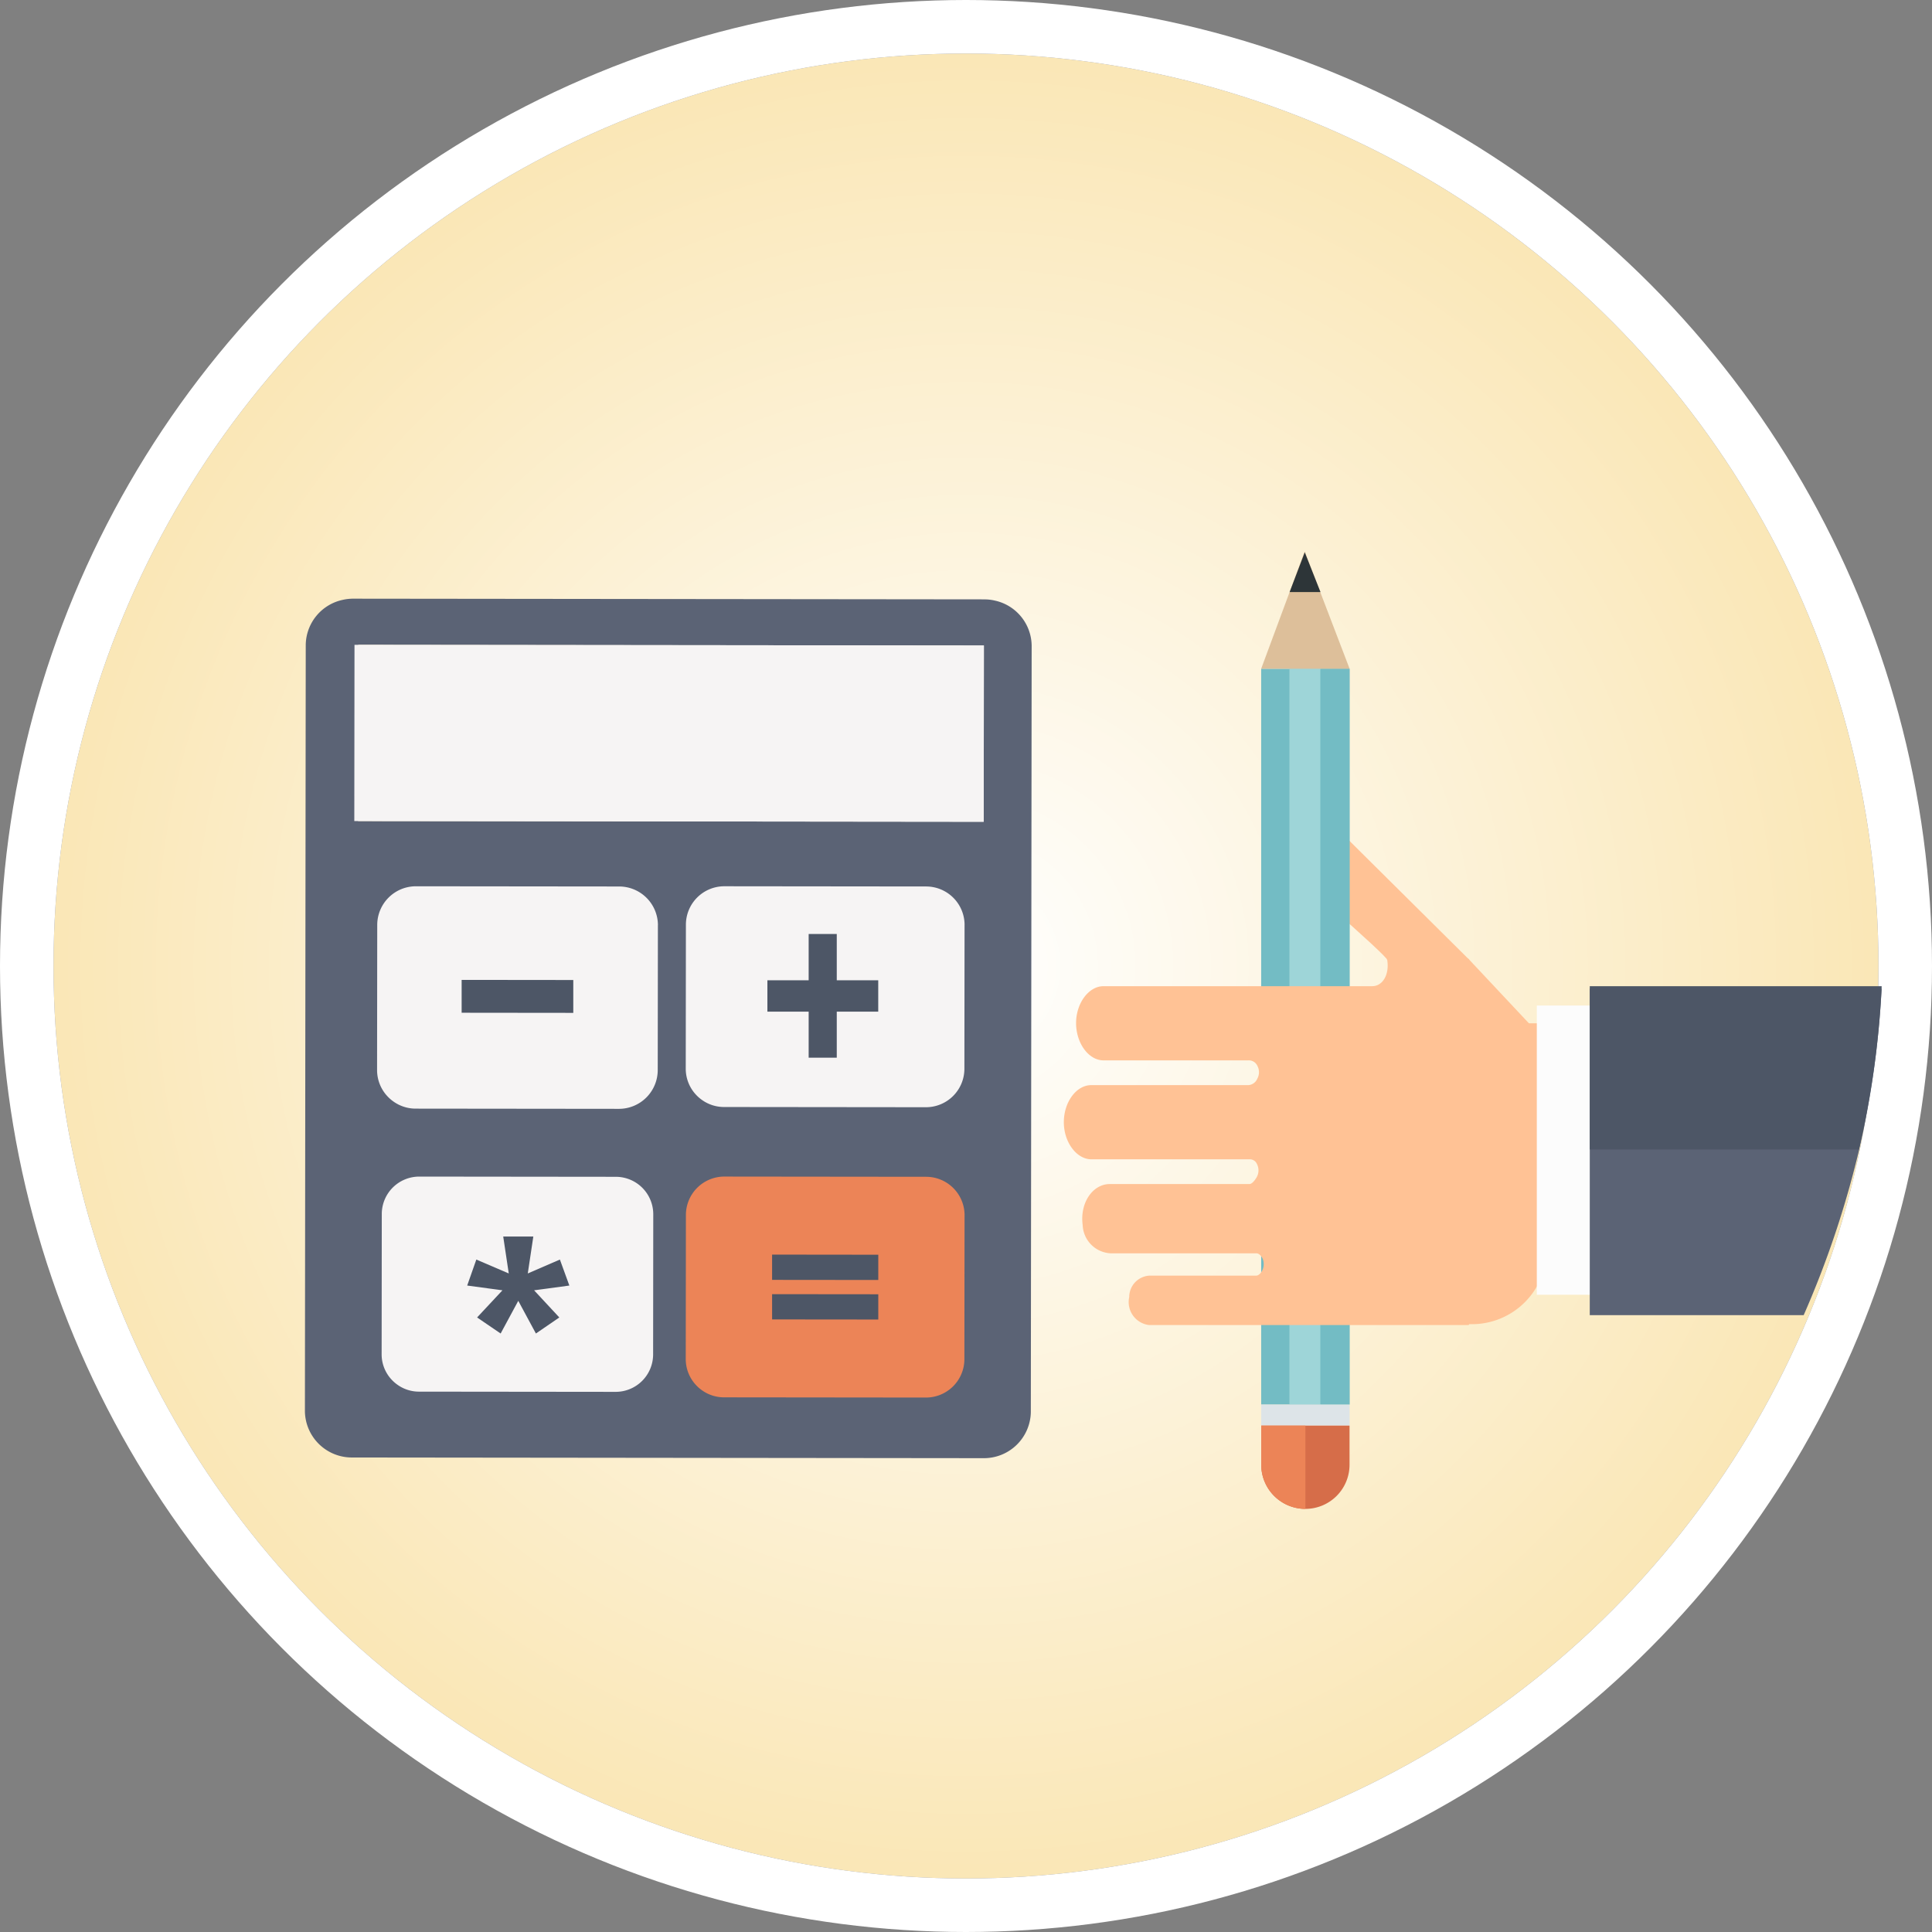 <svg xmlns="http://www.w3.org/2000/svg" xmlns:xlink="http://www.w3.org/1999/xlink" width="144.41" height="144.41" viewBox="0 0 144.41 144.41">
  <rect x="0" y="0" width="144.41" height="144.41" fill="#808080" stroke="none"/>
  <defs>
    <radialGradient id="radial-gradient" cx="0.5" cy="0.5" r="0.5" gradientUnits="objectBoundingBox">
      <stop offset="0" stop-color="#fff"/>
      <stop offset="1" stop-color="#fae7b7"/>
    </radialGradient>
  </defs>
  <g id="Grupo_26376" data-name="Grupo 26376" transform="translate(-486 -1643)">
    <g id="Elipse_1117" data-name="Elipse 1117" transform="translate(490 1647)" stroke="#fff" stroke-width="4" fill="url(#radial-gradient)">
      <circle cx="68.205" cy="68.205" r="68.205" stroke="none"/>
      <circle cx="68.205" cy="68.205" r="70.205" fill="none"/>
    </g>
    <g id="Grupo_25808" data-name="Grupo 25808" transform="translate(120.316 2.631)">
      <path id="Trazado_47041" data-name="Trazado 47041" d="M1645.081,419.727c-1.051-.921-1.585-1.762-1.336-2.963,0,0,1.427-3.089,4.094-1.09l11.323,11.235-6.16-.015C1652.981,426.555,1645.081,419.727,1645.081,419.727Z" transform="translate(-1183.634 1285.218)" fill="#ffc295"/>
      <path id="Trazado_47042" data-name="Trazado 47042" d="M1308.1,333.463a3.535,3.535,0,0,0-.446-.074c-.051-.005-.1-.009-.153-.012-.068,0-.137-.006-.205-.006l-47.147-.051c-.069,0-.138,0-.205.006-.052,0-.1.006-.154.011a3.538,3.538,0,0,0-.446.073,3.491,3.491,0,0,0-2.755,3.363l-.017,15.553-.045,41.74a3.507,3.507,0,0,0,3.553,3.447l47.147.051a3.507,3.507,0,0,0,3.56-3.439l.045-41.74.017-15.553A3.491,3.491,0,0,0,1308.1,333.463Zm-47.585,3.306,46.763.05-.014,13.175-46.763-.05Z" transform="translate(-868.052 1351.798)" fill="#5b6375"/>
      <rect id="Rectángulo_4615" data-name="Rectángulo 4615" width="13.175" height="47.045" transform="translate(392.167 1701.741) rotate(-89.938)" fill="#f6f4f4"/>
      <g id="Grupo_18145" data-name="Grupo 18145" transform="translate(416.94 1706.614)">
        <path id="Trazado_47043" data-name="Trazado 47043" d="M1431.344,452.478l-.012,10.77a2.874,2.874,0,0,1-2.868,2.862l-15.1-.016a2.838,2.838,0,0,1-1.69-.559,2.761,2.761,0,0,1-.37-.324,2.845,2.845,0,0,1-.8-1.985l.012-10.77a2.873,2.873,0,0,1,2.868-2.862l15.1.016a2.877,2.877,0,0,1,2.862,2.868Z" transform="translate(-1410.503 -449.594)" fill="#f6f4f4"/>
        <path id="Trazado_47044" data-name="Trazado 47044" d="M1443.507,472.36l3.085,0,0-3.46,2.1,0,0,3.46,3.1,0,0,2.345-3.1,0,0,3.441-2.1,0,0-3.441-3.085,0Z" transform="translate(-1437.403 -465.333)" fill="#4d5666"/>
      </g>
      <path id="Trazado_47045" data-name="Trazado 47045" d="M1306.682,452.5l-.012,10.848a2.9,2.9,0,0,1-2.889,2.883l-15.209-.016a2.857,2.857,0,0,1-1.7-.563,2.767,2.767,0,0,1-.373-.326,2.865,2.865,0,0,1-.807-2l.012-10.848a2.893,2.893,0,0,1,2.889-2.883l15.209.016a2.9,2.9,0,0,1,2.883,2.889Z" transform="translate(-891.823 1257.02)" fill="#f6f4f4"/>
      <path id="Trazado_47046" data-name="Trazado 47046" d="M1328.235,487.455l0,2.456-8.345-.009,0-2.456Z" transform="translate(-919.7 1226.166)" fill="#4d5666"/>
      <path id="Trazado_47047" data-name="Trazado 47047" d="M1431.344,569.859l-.012,10.77a2.874,2.874,0,0,1-2.868,2.862l-15.1-.016a2.838,2.838,0,0,1-1.69-.559,2.76,2.76,0,0,1-.37-.324,2.845,2.845,0,0,1-.8-1.986l.012-10.77a2.873,2.873,0,0,1,2.868-2.862l15.1.016a2.877,2.877,0,0,1,2.862,2.868Z" transform="translate(-993.563 1161.34)" fill="#ec8457"/>
      <path id="Trazado_47048" data-name="Trazado 47048" d="M1445.393,598.517l7.938.009,0,1.888-7.938-.008Zm0,2.957,7.938.008,0,1.888-7.937-.008Z" transform="translate(-1021.998 1135.629)" fill="#4d5666"/>
      <g id="Grupo_18146" data-name="Grupo 18146" transform="translate(394.21 1728.315)">
        <path id="Trazado_47049" data-name="Trazado 47049" d="M1307.856,569.785l-.011,10.492a2.8,2.8,0,0,1-2.794,2.788l-14.71-.016a2.764,2.764,0,0,1-1.646-.545,2.689,2.689,0,0,1-.361-.315,2.77,2.77,0,0,1-.781-1.934l.011-10.492a2.8,2.8,0,0,1,2.794-2.788l14.71.016a2.8,2.8,0,0,1,2.788,2.794Z" transform="translate(-1287.553 -566.975)" fill="#f6f4f4"/>
        <path id="Trazado_47050" data-name="Trazado 47050" d="M1329.777,594.871l-2.635.356,1.885,2.029-1.75,1.2-1.318-2.443-1.318,2.443-1.76-1.2,1.895-2.029-2.635-.356.683-1.943,2.424,1.039-.414-2.76h2.25l-.414,2.76,2.4-1.039Z" transform="translate(-1315.746 -586.727)" fill="#4d5666"/>
      </g>
      <rect id="Rectángulo_4616" data-name="Rectángulo 4616" width="6.606" height="55" transform="translate(459.952 1690.356)" fill="#73bcc4"/>
      <rect id="Rectángulo_4617" data-name="Rectángulo 4617" width="2.321" height="55.003" transform="translate(462.064 1690.354)" fill="#9ed5d8"/>
      <rect id="Rectángulo_4618" data-name="Rectángulo 4618" width="2.172" height="55.003" transform="translate(464.386 1690.354)" fill="#73bcc4"/>
      <rect id="Rectángulo_4619" data-name="Rectángulo 4619" width="6.61" height="1.571" transform="translate(459.952 1745.356)" fill="#dde4e8"/>
      <path id="Rectángulo_4620" data-name="Rectángulo 4620" d="M0,0H6.6a0,0,0,0,1,0,0V2.925a3.3,3.3,0,0,1-3.3,3.3h0A3.3,3.3,0,0,1,0,2.925V0A0,0,0,0,1,0,0Z" transform="translate(459.957 1746.928)" fill="#d66d49"/>
      <path id="Rectángulo_4621" data-name="Rectángulo 4621" d="M0,0H3.3a0,0,0,0,1,0,0V6.225a0,0,0,0,1,0,0h0A3.3,3.3,0,0,1,0,2.925V0A0,0,0,0,1,0,0Z" transform="translate(459.957 1746.928)" fill="#ec8457"/>
      <path id="Trazado_47051" data-name="Trazado 47051" d="M1643.151,322.98l3.253-8.772,3.356,8.769Z" transform="translate(-1183.199 1367.376)" fill="#ddbf9a"/>
      <path id="Trazado_47052" data-name="Trazado 47052" d="M1654.718,317.555h2.24l-1.176-2.97-1.132,2.97Z" transform="translate(-1192.572 1367.069)" fill="#2d3538"/>
      <path id="Trazado_47053" data-name="Trazado 47053" d="M1599.02,502.773a5.594,5.594,0,0,1-5.359,3.445c-.019,0-.037.068-.057.068h-23.877a1.73,1.73,0,0,1-1.485-2.094,1.6,1.6,0,0,1,1.528-1.6h7.957c.235,0,.458-.3.538-.6a1.124,1.124,0,0,0-.018-.583c-.088-.252-.29-.485-.5-.485h-10.892a2.2,2.2,0,0,1-2.093-2.112c-.223-1.689.773-3.065,2.019-3.065h10.438c.188,0,.372-.232.494-.422a1.046,1.046,0,0,0,.078-1.071.575.575,0,0,0-.559-.356h-11.812c-1.108,0-2.046-1.259-2.066-2.722-.021-1.514.91-2.824,2.05-2.824h11.736a.779.779,0,0,0,.673-.477,1,1,0,0,0,.018-.943.705.705,0,0,0-.692-.43h-10.815c-1.124,0-2.049-1.289-2.055-2.772s.931-2.774,2.055-2.774H1586.4c.819,0,1.321-.924,1.113-2.034l6.077-.017,4.526,4.824h2.149v19.042Z" transform="translate(-1118.152 1233.126)" fill="#ffc295"/>
      <rect id="Rectángulo_4622" data-name="Rectángulo 4622" width="4.34" height="21.617" transform="translate(484.895 1737.146) rotate(180)" fill="#fcfcfc"/>
      <path id="Trazado_47054" data-name="Trazado 47054" d="M1797.814,491a69.308,69.308,0,0,1-1.7,12.126,72.227,72.227,0,0,1-4.125,12.278H1776V491Z" transform="translate(-1291.487 1223.269)" fill="#5b6375"/>
      <path id="Trazado_47055" data-name="Trazado 47055" d="M1797.817,490c0,.185,0,.061,0,.087a67.765,67.765,0,0,1-1.7,12.115H1776V490Z" transform="translate(-1291.487 1224.084)" fill="#4d5666"/>
    </g>
  </g>
</svg>
